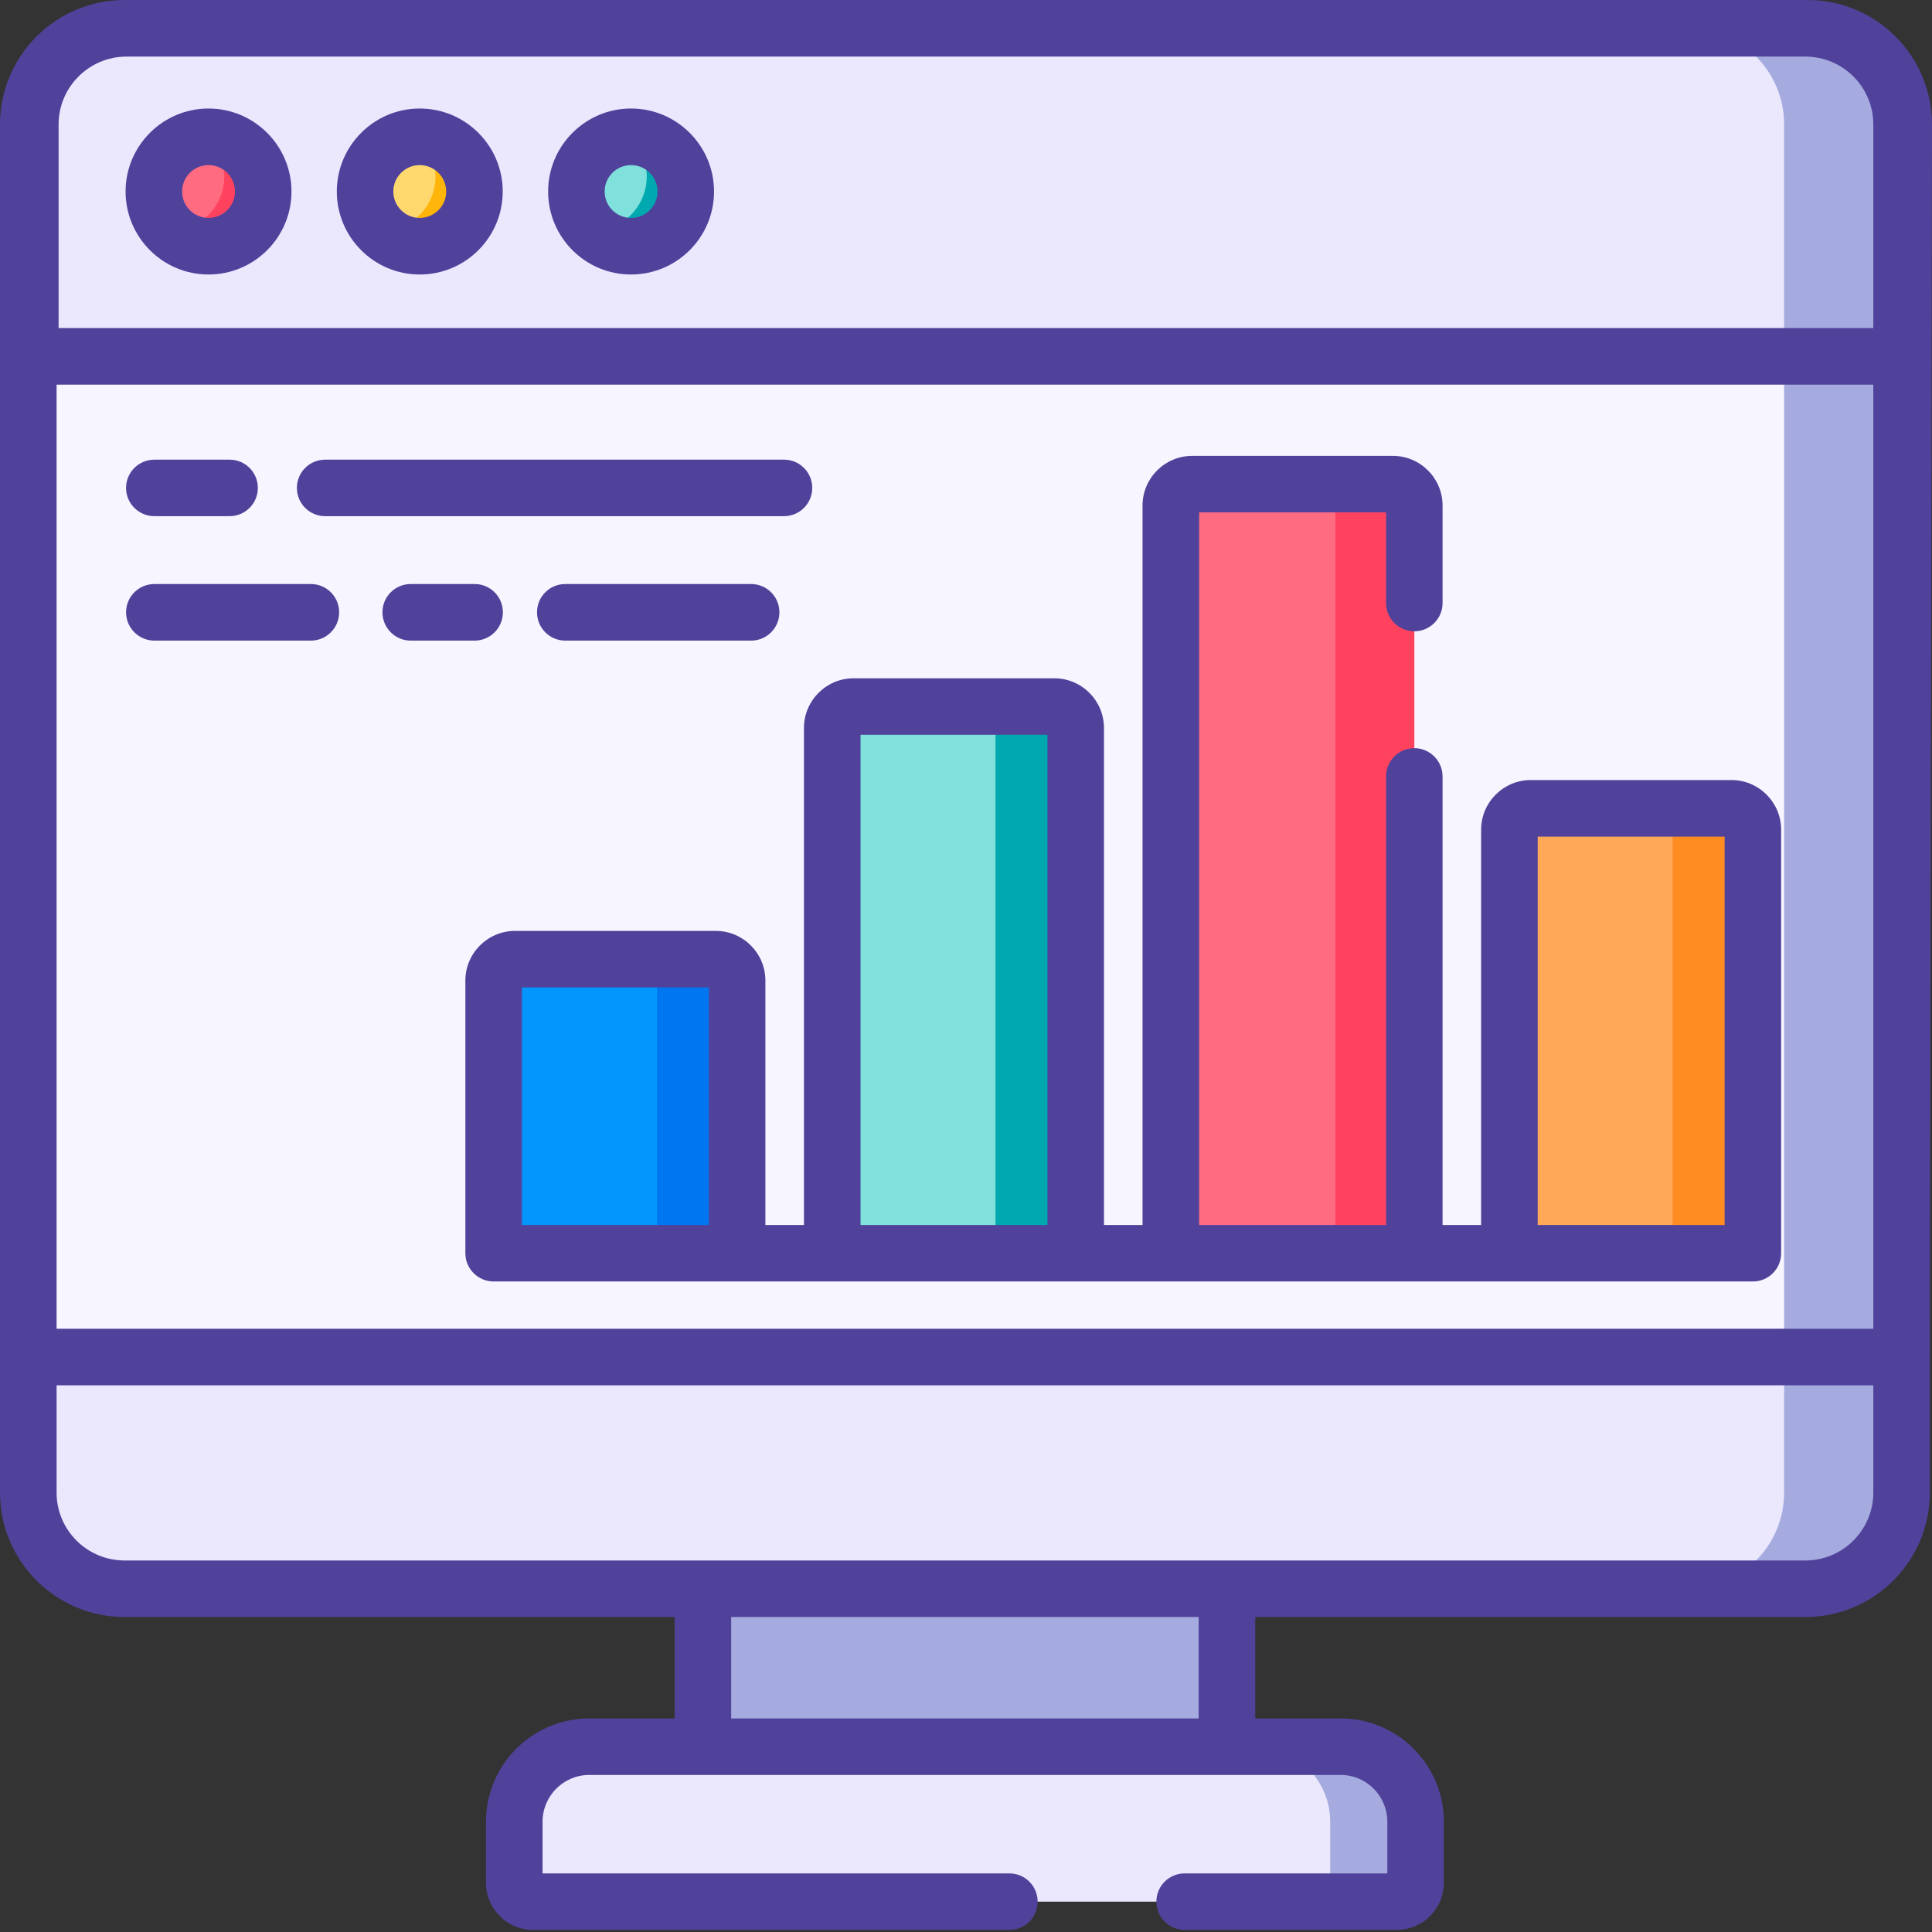 <svg width="24" height="24" viewBox="0 0 24 24" fill="none" xmlns="http://www.w3.org/2000/svg">
<rect x="0" y="0" width="24" height="24" fill="#333333" stroke="none"/>
<g clip-path="url(#clip0_10141_509231)">
<path d="M8.731 19.736H15.241V21.698H8.731V19.736Z" fill="#A5ABDE"/>
<path d="M22.428 19.736H1.546C0.886 19.736 0.352 19.201 0.352 18.541V1.546C0.352 0.886 0.886 0.351 1.546 0.351H22.428C23.087 0.351 23.622 0.886 23.622 1.546V18.541C23.622 19.201 23.087 19.736 22.428 19.736Z" fill="#F7F5FF"/>
<path d="M23.623 1.546V18.541C23.623 19.201 23.088 19.736 22.428 19.736H20.969C21.629 19.736 22.163 19.201 22.163 18.541V1.546C22.163 0.886 21.629 0.351 20.969 0.351H22.428C23.088 0.351 23.623 0.886 23.623 1.546Z" fill="#A5ABDE"/>
<path d="M23.622 16.858H0.352V18.541C0.352 19.201 0.886 19.736 1.546 19.736H22.428C23.087 19.736 23.622 19.201 23.622 18.541V16.858Z" fill="#EBE8FE"/>
<path d="M23.623 16.858V18.541C23.623 19.201 23.088 19.736 22.428 19.736H20.969C21.629 19.736 22.163 19.201 22.163 18.541V16.858H23.623Z" fill="#A5ABDE"/>
<path d="M23.648 4.427H0.377V1.546C0.377 0.886 0.912 0.351 1.572 0.351H22.454C23.114 0.351 23.648 0.886 23.648 1.546V4.427Z" fill="#EBE8FE"/>
<path d="M23.649 1.546V4.427H22.163V1.546C22.163 0.886 21.629 0.351 20.969 0.351H22.455C23.115 0.351 23.649 0.886 23.649 1.546Z" fill="#A5ABDE"/>
<path d="M3.27 2.379C3.27 2.754 2.966 3.059 2.591 3.059C2.215 3.059 1.911 2.754 1.911 2.379C1.911 2.004 2.215 1.699 2.591 1.699C2.966 1.699 3.27 2.004 3.27 2.379Z" fill="#FF6B81"/>
<path d="M5.894 2.379C5.894 2.754 5.59 3.059 5.215 3.059C4.839 3.059 4.535 2.754 4.535 2.379C4.535 2.004 4.839 1.699 5.215 1.699C5.59 1.699 5.894 2.004 5.894 2.379Z" fill="#FFD86E"/>
<path d="M8.518 2.379C8.518 2.754 8.214 3.059 7.839 3.059C7.463 3.059 7.159 2.754 7.159 2.379C7.159 2.004 7.463 1.699 7.839 1.699C8.214 1.699 8.518 2.004 8.518 2.379Z" fill="#80E0DC"/>
<path d="M3.27 2.379C3.27 2.755 2.966 3.058 2.591 3.058C2.409 3.058 2.244 2.987 2.122 2.871C2.49 2.863 2.786 2.562 2.786 2.192C2.786 1.998 2.705 1.824 2.575 1.7C2.58 1.7 2.586 1.7 2.591 1.7C2.966 1.7 3.27 2.004 3.27 2.379Z" fill="#FF435F"/>
<path d="M5.894 2.379C5.894 2.755 5.59 3.058 5.215 3.058C5.033 3.058 4.868 2.987 4.746 2.871C5.114 2.863 5.41 2.562 5.41 2.192C5.41 1.998 5.329 1.824 5.199 1.7C5.205 1.7 5.21 1.7 5.215 1.7C5.59 1.7 5.894 2.004 5.894 2.379Z" fill="#FFB509"/>
<path d="M8.519 2.379C8.519 2.755 8.214 3.058 7.839 3.058C7.657 3.058 7.492 2.987 7.37 2.871C7.738 2.863 8.034 2.562 8.034 2.192C8.034 1.998 7.953 1.824 7.823 1.7C7.828 1.7 7.834 1.7 7.839 1.7C8.214 1.7 8.519 2.004 8.519 2.379Z" fill="#00A8B0"/>
<path d="M17.35 23.623H6.622C6.493 23.623 6.388 23.518 6.388 23.389V22.63C6.388 22.115 6.805 21.698 7.32 21.698H16.653C17.168 21.698 17.585 22.115 17.585 22.63V23.389C17.585 23.518 17.48 23.623 17.35 23.623Z" fill="#EBE8FE"/>
<path d="M17.585 22.63V23.389C17.585 23.518 17.48 23.623 17.351 23.623H16.524V22.63C16.524 22.115 16.107 21.698 15.593 21.698H16.654C17.168 21.698 17.585 22.115 17.585 22.63Z" fill="#A5ABDE"/>
<path d="M21.774 15.568H18.75V10.308C18.75 10.161 18.869 10.041 19.016 10.041H21.509C21.655 10.041 21.774 10.161 21.774 10.308V15.568Z" fill="#FFA858"/>
<path d="M9.157 15.568H6.133V12.181C6.133 12.034 6.252 11.915 6.399 11.915H8.891C9.038 11.915 9.157 12.034 9.157 12.181V15.568Z" fill="#0396FD"/>
<path d="M13.363 15.568H10.339V9.043C10.339 8.896 10.458 8.777 10.605 8.777H13.097C13.244 8.777 13.363 8.896 13.363 9.043V15.568H13.363Z" fill="#80E0DC"/>
<path d="M17.568 15.568H14.544V6.28C14.544 6.133 14.663 6.014 14.81 6.014H17.302C17.449 6.014 17.569 6.133 17.569 6.28V15.568H17.568Z" fill="#FF6B81"/>
<path d="M21.775 15.568H20.779V10.041H21.509C21.656 10.041 21.775 10.161 21.775 10.308V15.568Z" fill="#FF8C21"/>
<path d="M9.157 15.568H8.161V11.915H8.891C9.038 11.915 9.157 12.034 9.157 12.181V15.568Z" fill="#0077F0"/>
<path d="M13.363 15.568H12.367V8.777H13.097C13.244 8.777 13.363 8.896 13.363 9.043V15.568Z" fill="#00A8B0"/>
<path d="M17.569 15.568H16.589V6.014H17.303C17.45 6.014 17.569 6.133 17.569 6.28V15.568H17.569Z" fill="#FF435F"/>
<path d="M2.59 1.348C2.022 1.348 1.56 1.811 1.56 2.379C1.56 2.948 2.022 3.41 2.59 3.41C3.159 3.41 3.621 2.948 3.621 2.379C3.621 1.811 3.159 1.348 2.59 1.348ZM2.59 2.707C2.409 2.707 2.262 2.56 2.262 2.379C2.262 2.198 2.409 2.051 2.59 2.051C2.771 2.051 2.919 2.198 2.919 2.379C2.919 2.56 2.771 2.707 2.59 2.707Z" fill="#50429B"/>
<path d="M5.214 1.348C4.646 1.348 4.184 1.811 4.184 2.379C4.184 2.948 4.646 3.41 5.214 3.41C5.783 3.41 6.245 2.948 6.245 2.379C6.245 1.811 5.783 1.348 5.214 1.348ZM5.214 2.707C5.033 2.707 4.886 2.56 4.886 2.379C4.886 2.198 5.033 2.051 5.214 2.051C5.395 2.051 5.543 2.198 5.543 2.379C5.543 2.56 5.395 2.707 5.214 2.707Z" fill="#50429B"/>
<path d="M7.839 1.348C7.271 1.348 6.809 1.811 6.809 2.379C6.809 2.948 7.271 3.41 7.839 3.41C8.408 3.41 8.87 2.948 8.87 2.379C8.87 1.811 8.408 1.348 7.839 1.348ZM7.839 2.707C7.658 2.707 7.511 2.56 7.511 2.379C7.511 2.198 7.658 2.051 7.839 2.051C8.02 2.051 8.168 2.198 8.168 2.379C8.168 2.56 8.02 2.707 7.839 2.707Z" fill="#50429B"/>
<path d="M22.454 0H1.546C0.694 0 0 0.694 0 1.546V18.541C0 19.314 0.57 19.956 1.311 20.069C1.388 20.081 1.466 20.087 1.546 20.087H8.381V21.347H7.32C6.613 21.347 6.037 21.922 6.037 22.63V23.389C6.037 23.712 6.3 23.974 6.622 23.974H12.539C12.733 23.974 12.89 23.817 12.89 23.623C12.89 23.429 12.733 23.272 12.539 23.272H6.74V22.63C6.74 22.31 7 22.049 7.32 22.049H16.653C16.974 22.049 17.234 22.31 17.234 22.63V23.272H14.716C14.522 23.272 14.365 23.429 14.365 23.623C14.365 23.817 14.522 23.974 14.716 23.974H17.351C17.674 23.974 17.936 23.712 17.936 23.389V22.63C17.936 21.922 17.361 21.347 16.653 21.347H15.593V20.087H22.427C22.507 20.087 22.586 20.081 22.663 20.069C23.404 19.956 23.973 19.314 23.973 18.541V16.858L24 1.546C24 0.693 23.306 0 22.454 0ZM14.89 21.347H9.083V20.087H14.89V21.347ZM23.271 18.541C23.271 18.977 22.938 19.337 22.514 19.38C22.485 19.383 22.457 19.385 22.427 19.385H1.546C1.517 19.385 1.488 19.383 1.46 19.38C1.035 19.337 0.703 18.977 0.703 18.541V17.209H23.271V18.541ZM23.271 16.506H0.703V4.778H23.271V16.506ZM23.271 4.075H0.728V1.546C0.728 1.081 1.107 0.703 1.572 0.703H22.427C22.892 0.703 23.271 1.081 23.271 1.546V4.075Z" fill="#50429B"/>
<path d="M1.918 6.412H2.852C3.046 6.412 3.203 6.255 3.203 6.061C3.203 5.867 3.046 5.71 2.852 5.71H1.918C1.724 5.71 1.566 5.867 1.566 6.061C1.566 6.255 1.724 6.412 1.918 6.412Z" fill="#50429B"/>
<path d="M4.039 6.412H9.739C9.933 6.412 10.09 6.255 10.09 6.061C10.09 5.867 9.933 5.71 9.739 5.71H4.039C3.845 5.71 3.688 5.867 3.688 6.061C3.688 6.255 3.845 6.412 4.039 6.412Z" fill="#50429B"/>
<path d="M9.331 7.958C9.525 7.958 9.682 7.8 9.682 7.606C9.682 7.412 9.525 7.255 9.331 7.255H7.022C6.828 7.255 6.671 7.412 6.671 7.606C6.671 7.8 6.828 7.958 7.022 7.958H9.331Z" fill="#50429B"/>
<path d="M6.247 7.606C6.247 7.412 6.09 7.255 5.896 7.255H5.102C4.908 7.255 4.751 7.412 4.751 7.606C4.751 7.8 4.908 7.958 5.102 7.958H5.896C6.09 7.958 6.247 7.8 6.247 7.606Z" fill="#50429B"/>
<path d="M1.918 7.958H3.862C4.056 7.958 4.213 7.8 4.213 7.606C4.213 7.412 4.056 7.255 3.862 7.255H1.918C1.724 7.255 1.566 7.412 1.566 7.606C1.566 7.8 1.724 7.958 1.918 7.958Z" fill="#50429B"/>
<path d="M9.987 15.217H9.508V12.181C9.508 11.841 9.232 11.564 8.891 11.564H6.399C6.058 11.564 5.781 11.841 5.781 12.181V15.568C5.781 15.762 5.939 15.919 6.133 15.919H21.775C21.969 15.919 22.126 15.762 22.126 15.568V10.307C22.126 9.967 21.849 9.69 21.509 9.69H19.016C18.676 9.69 18.399 9.967 18.399 10.307V15.217H17.92V9.646C17.92 9.452 17.763 9.294 17.569 9.294C17.375 9.294 17.218 9.452 17.218 9.646V15.217H14.896V6.365H17.218V7.491C17.218 7.685 17.375 7.842 17.569 7.842C17.763 7.842 17.92 7.685 17.92 7.491V6.28C17.92 5.94 17.643 5.663 17.303 5.663H14.81C14.47 5.663 14.193 5.94 14.193 6.28V15.217H13.714V9.043C13.714 8.703 13.437 8.426 13.097 8.426H10.604C10.264 8.426 9.987 8.703 9.987 9.043V15.217H9.987ZM8.806 15.217H6.484V12.266H8.806V15.217ZM19.102 10.393H21.424V15.217H19.102V10.393ZM10.69 9.128H13.012V15.217H10.69V9.128Z" fill="#50429B"/>
</g>
<defs>
<clipPath id="clip0_10141_509231">
<rect width="24" height="24" fill="white"/>
</clipPath>
</defs>
</svg>
